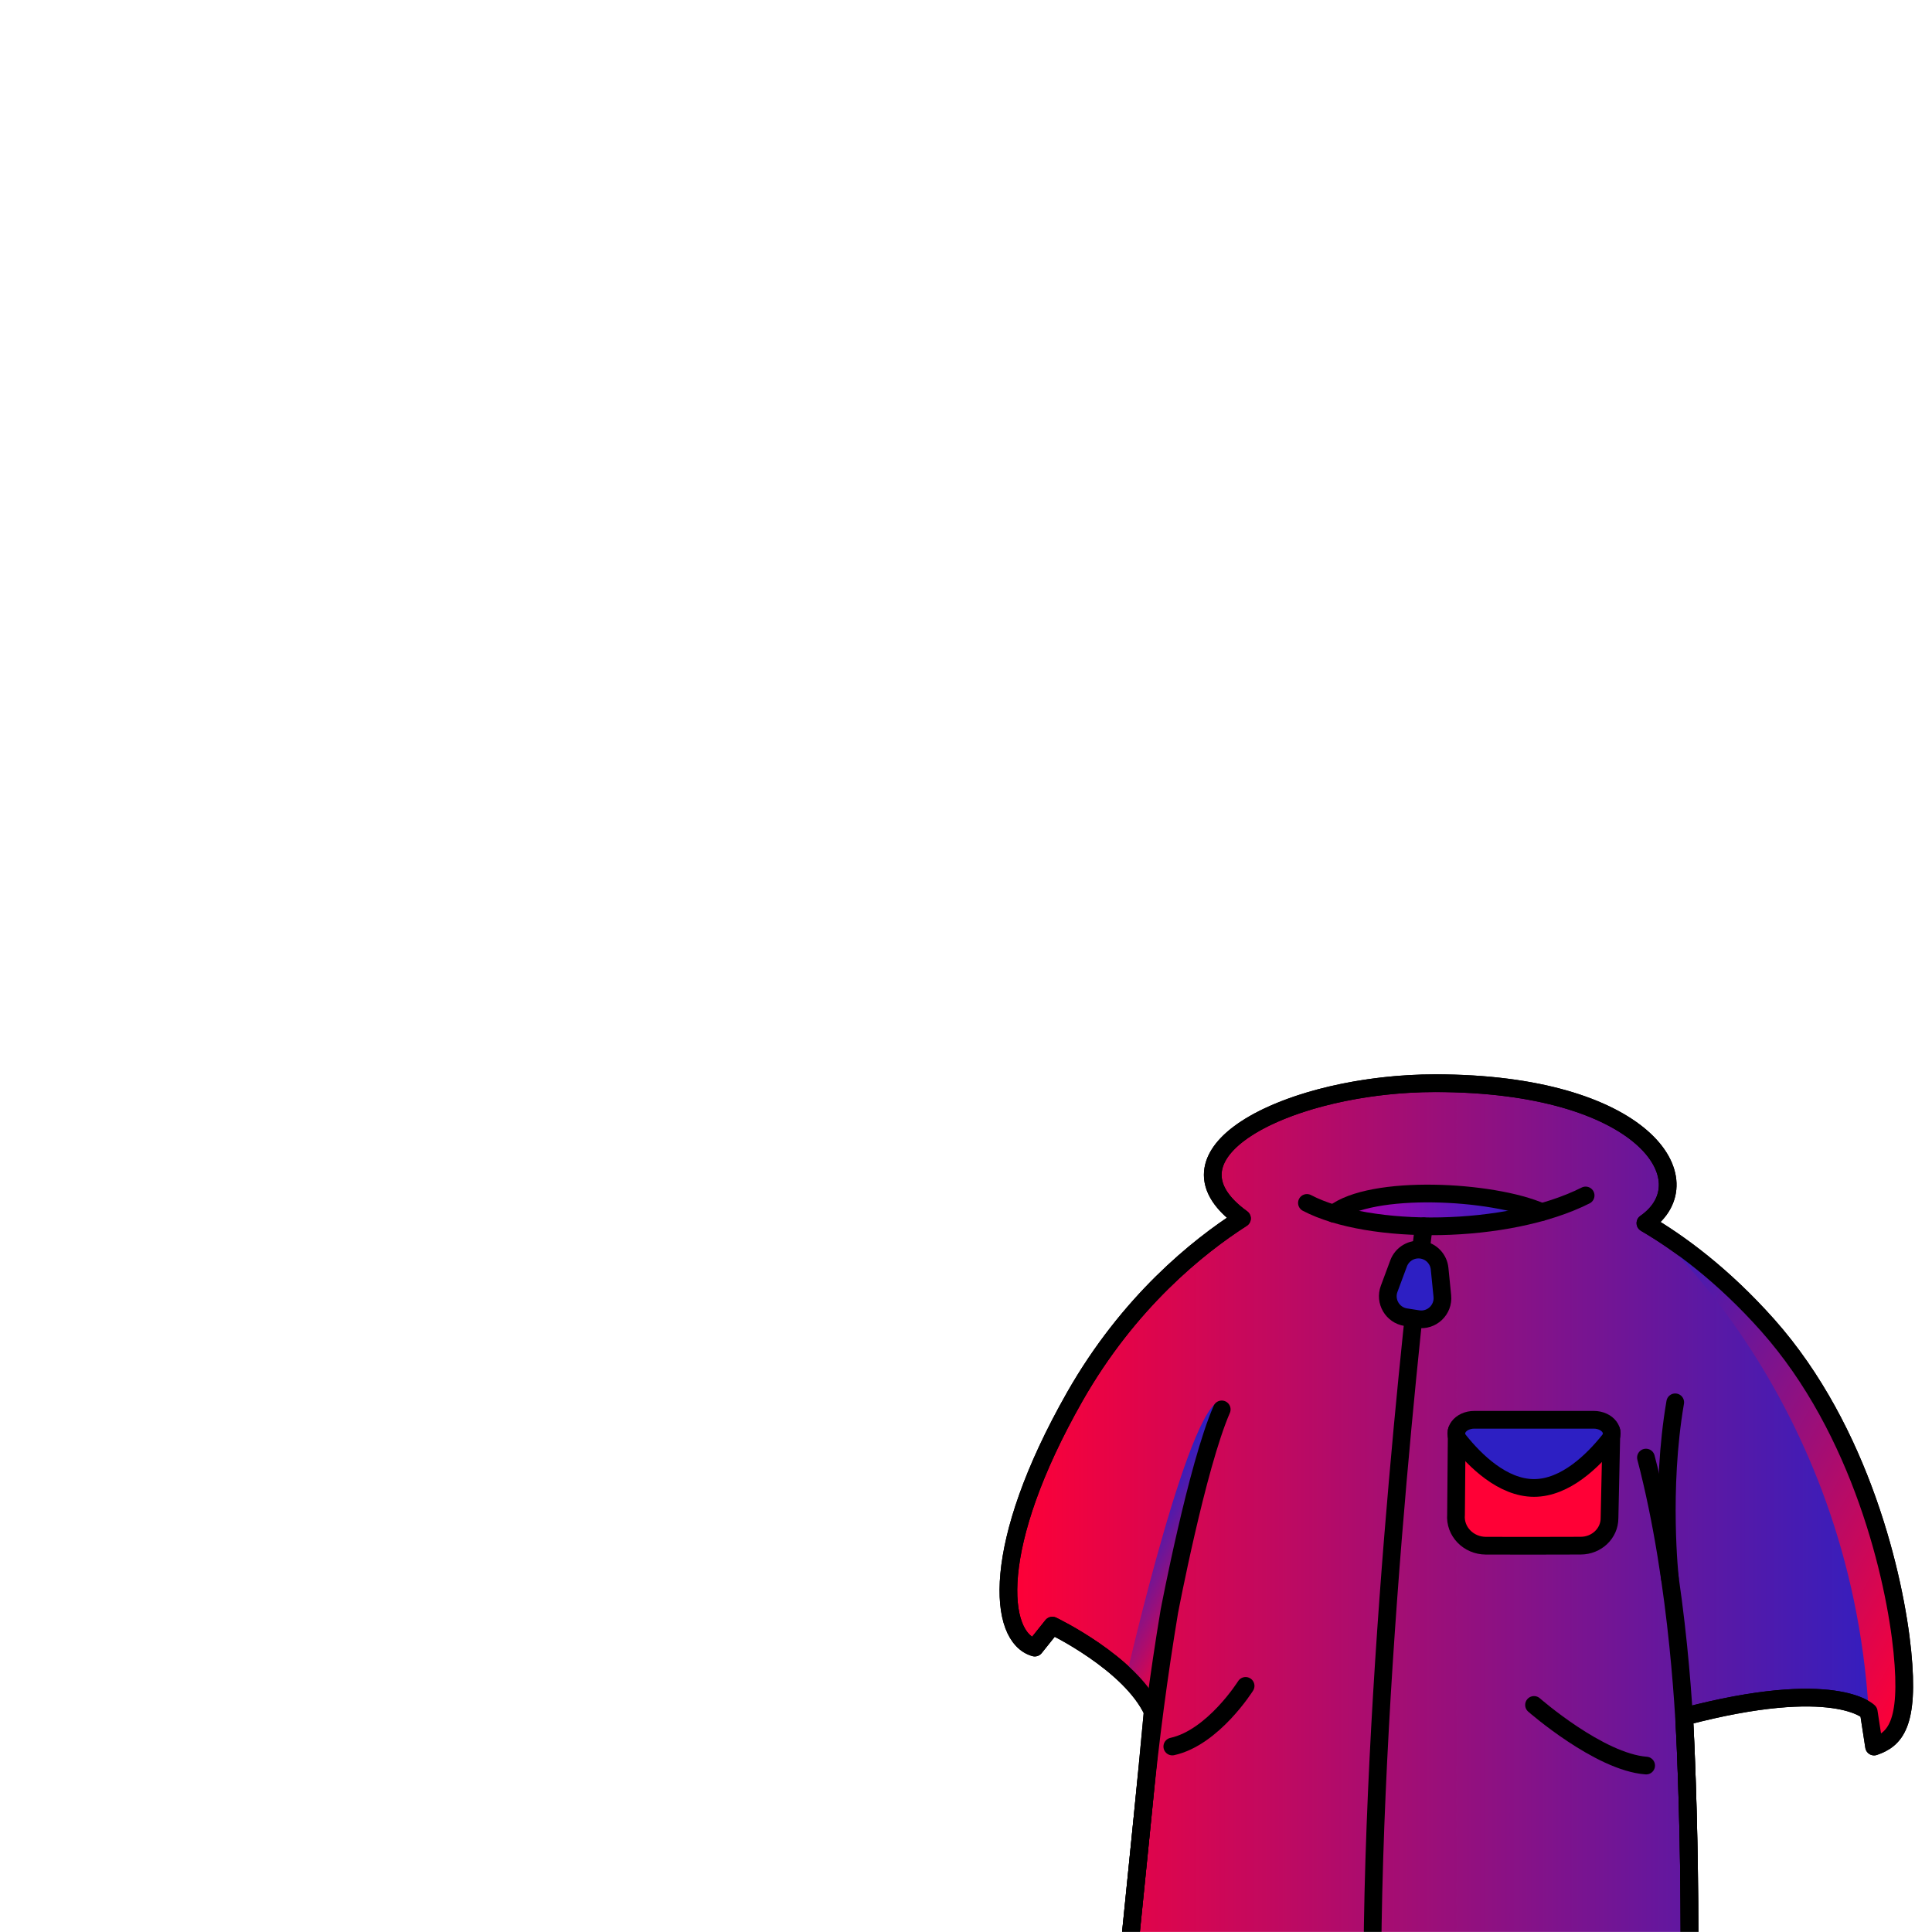 <svg width="2000" height="2000" viewBox="0 0 2000 2000" fill="none" xmlns="http://www.w3.org/2000/svg">
<mask id="mask0_55_31" style="mask-type:luminance" maskUnits="userSpaceOnUse" x="0" y="0" width="2000" height="2000">
<path d="M2000 0H0V2000H2000V0Z" fill="white"/>
</mask>
<g mask="url(#mask0_55_31)">
<path d="M1940.03 1808L1934.49 1772.01C1934.49 1772.01 1899.64 1735.91 1743.53 1777.04C1751.93 1948.44 1749.84 2125.1 1742.1 2256.77C1701.19 2427.92 1181.66 2424.91 1154.43 2388.55C1127.79 2353.07 1166.02 2068.16 1193.28 1771.64C1170.02 1721.34 1089.38 1682.82 1089.38 1682.82L1071.18 1705.57C1033.28 1694.93 1024.7 1600.5 1112.56 1445.93C1168.44 1347.72 1240.53 1290.19 1285.65 1261.32C1201.12 1200.24 1307.66 1137.32 1436.11 1123.93C1452.44 1122.24 1469.09 1121.33 1485.75 1121.33C1701.55 1121.33 1766.63 1222.07 1703.31 1266.21L1703.35 1266.25C1737.91 1286.46 1783.29 1319.56 1829.96 1371.98C1926.89 1481.09 1961.74 1634.08 1969.34 1709.84C1976.9 1785.6 1961.38 1800.72 1940.03 1808.02V1808Z" fill="url(#paint0_linear_55_31)" stroke="black" stroke-width="18.34" stroke-linecap="round" stroke-linejoin="round"/>
<path d="M1165.75 1736.49C1165.75 1736.49 1235.59 1431.25 1266.97 1451.49C1266.97 1451.49 1224.89 1567.95 1193.29 1771.62C1189.86 1760.65 1165.75 1736.49 1165.75 1736.49Z" fill="url(#paint1_linear_55_31)"/>
<path d="M1940.03 1808L1934.49 1772.01C1914.9 1444.79 1706.62 1268.95 1703.36 1266.23C1737.92 1286.44 1783.3 1319.54 1829.97 1371.96C1926.9 1481.07 1961.75 1634.06 1969.35 1709.82C1976.91 1785.58 1961.39 1800.7 1940.04 1808H1940.03Z" fill="url(#paint2_linear_55_31)"/>
<path d="M1393.51 1253.51C1393.51 1253.51 1489.9 1210.56 1574.32 1256.35C1486.57 1264.24 1469.29 1276.01 1393.51 1253.51Z" fill="url(#paint3_linear_55_31)"/>
<path d="M1742.11 2256.77C1749.24 2135.56 1751.58 1976.2 1745.33 1817.94C1744.3 1791.89 1738.6 1641.13 1703.89 1508.88" stroke="black" stroke-width="18.34" stroke-linecap="round" stroke-linejoin="round"/>
<path d="M1264.73 1459.01C1239.04 1518.11 1210.48 1668.14 1210.48 1668.14C1199.51 1734.21 1190.73 1800.66 1184.15 1867.31C1158.53 2126.97 1130.69 2356.91 1154.43 2388.55" stroke="black" stroke-width="18.34" stroke-linecap="round" stroke-linejoin="round"/>
<path d="M1728.69 1634.03C1728.69 1634.03 1718.56 1542.56 1734.18 1451.68L1728.69 1634.03Z" fill="url(#paint4_linear_55_31)"/>
<path d="M1728.69 1634.03C1728.69 1634.03 1718.56 1542.56 1734.18 1451.68" stroke="black" stroke-width="18.34" stroke-linecap="round" stroke-linejoin="round"/>
<path d="M1352.93 1245.27C1417.6 1279.17 1560.6 1278.28 1641.44 1237.54" stroke="black" stroke-width="18.34" stroke-linecap="round" stroke-linejoin="round"/>
<path d="M1380.62 1256.35C1419.53 1225.67 1544.71 1232.13 1595.99 1254.72" stroke="black" stroke-width="18.34" stroke-linecap="round" stroke-linejoin="round"/>
<path d="M1473.85 1269.49C1473.85 1269.49 1419.89 1709.45 1420.61 2058.85C1420.88 2190.24 1420.61 2402.85 1420.61 2402.85" stroke="black" stroke-width="18.34" stroke-linecap="round" stroke-linejoin="round"/>
<path d="M1969.33 1709.83C1961.77 1634.07 1926.9 1481.06 1829.98 1371.97C1783.3 1319.48 1737.9 1286.42 1703.33 1266.2C1766.62 1222.08 1701.54 1121.31 1485.75 1121.31C1337.82 1121.31 1190.39 1192.49 1285.68 1261.3C1240.54 1290.2 1168.44 1347.73 1112.57 1445.95C1024.69 1600.49 1033.31 1694.95 1071.19 1705.59L1089.39 1682.84C1089.39 1682.84 1170.04 1721.34 1193.29 1771.64C1166.05 2068.17 1127.8 2353.08 1154.42 2388.57C1181.66 2424.91 1701.21 2427.93 1742.1 2256.79C1749.85 2125.13 1751.94 1948.45 1743.51 1777.06C1899.65 1735.92 1934.5 1772.04 1934.5 1772.04L1940.04 1808.03C1961.38 1800.71 1976.89 1785.62 1969.32 1709.85L1969.33 1709.83Z" stroke="black" stroke-width="18.34" stroke-linecap="round" stroke-linejoin="round"/>
<path d="M1508.01 1481.11L1507.28 1567.99C1505.8 1585.23 1520.01 1600.03 1538.16 1600.11C1565.99 1600.24 1609.7 1600.15 1636.41 1600.06C1652.88 1600 1666.17 1587.27 1666.17 1571.58L1668.12 1481.41L1508.01 1481.1V1481.11Z" fill="#FF0036" stroke="black" stroke-width="18.34" stroke-linecap="round" stroke-linejoin="round"/>
<path d="M1649.76 1469.75C1664.25 1469.75 1673.25 1481.79 1665.73 1491.2C1649.14 1511.97 1620.53 1540.33 1588.01 1540.33C1555.49 1540.33 1526.89 1511.97 1510.29 1491.2C1502.77 1481.78 1511.77 1469.75 1526.26 1469.75H1649.75H1649.76Z" fill="#2D1FC3" stroke="black" stroke-width="18.34" stroke-linecap="round" stroke-linejoin="round"/>
<path d="M1467.86 1365.51L1455.23 1363.54C1441.51 1361.39 1433.2 1347.21 1438.04 1334.19L1447.83 1307.86C1451.47 1298.07 1461.49 1292.2 1471.81 1293.81C1481.69 1295.35 1489.27 1303.37 1490.27 1313.32L1493.11 1341.63C1494.54 1355.94 1482.07 1367.74 1467.87 1365.52L1467.86 1365.51Z" fill="#2D1FC3" stroke="black" stroke-width="18.34" stroke-miterlimit="10"/>
<path d="M1588.02 1764.95C1588.02 1764.95 1655.5 1824.1 1704.08 1827.71" stroke="black" stroke-width="18.34" stroke-linecap="round" stroke-linejoin="round"/>
<path d="M1289.45 1745.23C1289.45 1745.23 1255.91 1798.72 1213.57 1807.99" stroke="black" stroke-width="18.34" stroke-linecap="round" stroke-linejoin="round"/>
</g>
<defs>
<linearGradient id="paint0_linear_55_31" x1="1043.9" y1="1764.95" x2="1971.29" y2="1764.95" gradientUnits="userSpaceOnUse">
<stop stop-color="#FF0036"/>
<stop offset="1" stop-color="#2D1FC3"/>
</linearGradient>
<linearGradient id="paint1_linear_55_31" x1="1271.81" y1="1635.62" x2="1180.75" y2="1583.05" gradientUnits="userSpaceOnUse">
<stop stop-color="#FF0036"/>
<stop offset="1" stop-color="#2D1FC3"/>
</linearGradient>
<linearGradient id="paint2_linear_55_31" x1="2037.18" y1="1661.52" x2="1615.65" y2="1418.15" gradientUnits="userSpaceOnUse">
<stop stop-color="#FF0036"/>
<stop offset="1" stop-color="#2D1FC3"/>
</linearGradient>
<linearGradient id="paint3_linear_55_31" x1="1393.51" y1="1250.9" x2="1574.32" y2="1250.9" gradientUnits="userSpaceOnUse">
<stop stop-color="#AE00A8"/>
<stop offset="1" stop-color="#2D1FC3"/>
</linearGradient>
<linearGradient id="paint4_linear_55_31" x1="1725.46" y1="1542.85" x2="1734.18" y2="1542.85" gradientUnits="userSpaceOnUse">
<stop stop-color="#FF0085"/>
<stop offset="1" stop-color="#2D1FC3"/>
</linearGradient>
</defs>
</svg>

